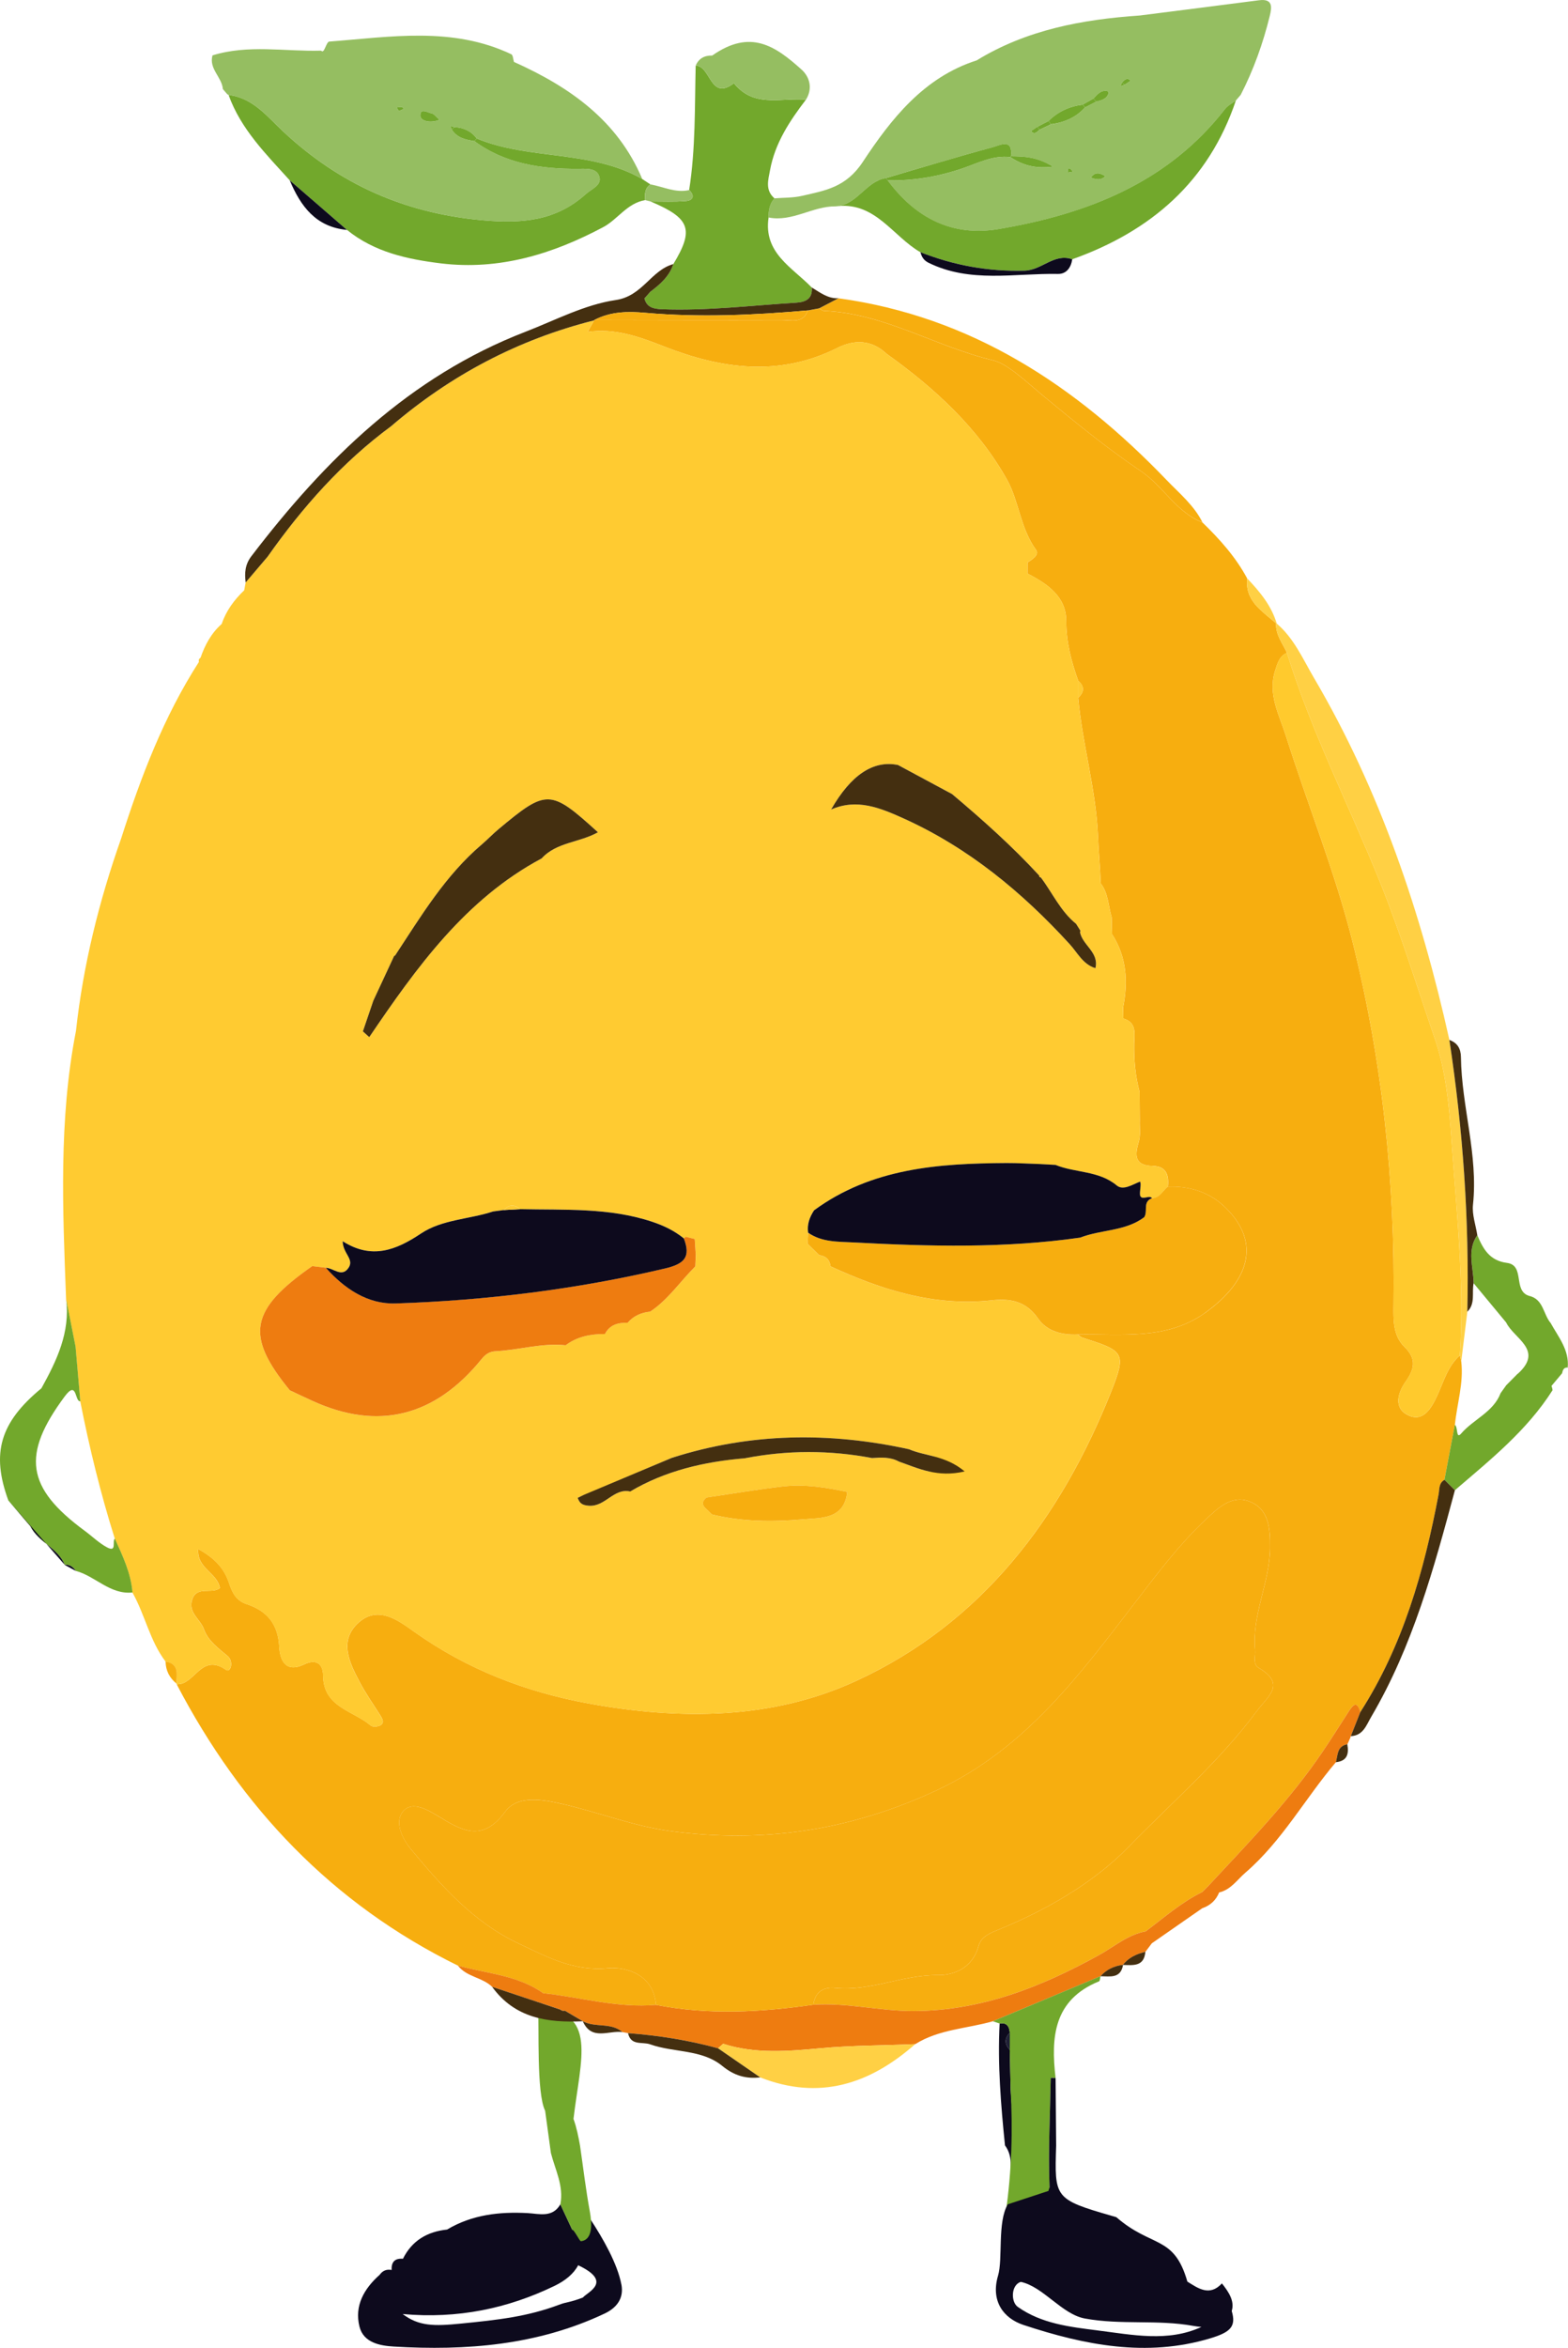 <?xml version="1.0" encoding="UTF-8"?><svg id="Layer_2" xmlns="http://www.w3.org/2000/svg" viewBox="0 0 940.96 1408.37"><g id="Layer_1-2"><path d="m766.26,374.33c-.17-.14-.34-.3-.51-.44v-.2l.51.64Z" style="fill:#f7ae0f; stroke-width:0px;"/><path d="m873.07,854.62c-2.1,11.02-4.16,22.01-6.25,33.03-3.52,1.99-2.91,5.65-3.52,8.82-8.72,46.01-21.37,90.61-46.96,130.54-2.1-7.44-4.6-4.06-7.1-.24-5.14,7.91-10.11,15.92-15.42,23.73-19.98,29.62-44.86,55.04-69.04,81.08-1.08,1.12-2.2,2.23-3.28,3.31-12.58,6.12-22.96,15.35-34.01,23.63-10.85,1.96-18.97,9.26-28.23,14.34-34.59,19.03-70.42,33.3-111.03,33.44-20.22.07-39.96-5.14-60.15-3.79,1.05-7.64,6.05-10.79,13.05-10.04,21.13,2.16,40.6-7.98,61.7-7.71,10.21.14,20.93-4.73,24.38-17.28,1.42-5.27,5.54-7.37,10.72-9.47,29.35-11.87,58.19-28.43,79.05-49.9,25.93-26.64,54.67-51.29,77.12-81.58,6.9-9.3,17.85-16.19,1.28-26.07-3.79-2.23-1.86-6.9-2.23-10.72-1.93-21.16,8.76-40.3,9.03-61.13.14-12.07-.74-23.87-12.98-28.2-10.55-3.72-18.97,4.73-26.27,11.66-15.11,14.34-27.69,30.87-40.33,47.37-34.11,44.43-66.77,89.36-120.46,114.45-51.8,24.17-104.84,32.02-160.43,24.38-21.47-2.94-42.19-11.06-63.46-15.99-12.1-2.81-27.49-5.92-35.13,4.5-13.69,18.66-26.24,11.12-39.83,2.81-7.07-4.29-15.96-9.4-21.33-3.14-5.44,6.39-.68,16.3,4.67,22.79,18.36,22.15,37.73,43.88,64.14,56.33,16.7,7.84,33,17.01,53.96,15.05,10.95-1.05,27.62,3.82,28.94,22.01-23.02,2.03-45.17-4.56-67.72-7.03-15.32-10.85-33.84-11.77-51.15-16.53-75.43-37.06-130.13-94.84-168.74-168.71,1.12-.17,2.3-.17,3.35-.54,8.49-2.94,12.92-17.48,26.27-8.15,2.74,1.93,4.67-5.07,1.01-8.22-5.58-4.77-11.83-9.09-14.34-16.23-2.13-6.05-9.77-9.91-6.96-17.95,2.87-8.25,12.04-2.81,16.57-6.73-1.69-9.37-14-11.7-12.98-23.36,9.64,5.31,15.52,11.39,18.49,20.45,1.76,5.31,4.06,10.41,10.28,12.48,12.31,4.02,19.1,11.77,19.81,25.63.37,7.47,3.41,16.16,15.01,10.62,6.83-3.28,11.26-.78,11.33,6.8.2,19,18.09,20.89,28.57,29.89,1.15,1.01,4.53.74,6.02-.24,2.27-1.49.95-3.92-.27-5.85-4.19-6.66-8.76-13.12-12.41-20.05-6.15-11.66-12.61-24.75-.68-35.53,11.73-10.58,23.7-1.52,33.4,5.38,31.75,22.58,66.88,36.18,104.98,43.11,54.74,9.97,109.91,9.67,160.36-13.63,75.4-34.76,122.8-97.68,152.99-173.58,9.37-23.6,7.44-24.34-17.28-32.25-1.01-.3-1.83-1.25-2.74-1.93,26.17-.44,53.22,3.58,76.48-13.05,26.34-18.87,33.54-41.86,12.44-62.75-9.33-9.3-21.5-13.39-34.92-12.81.71-6.9-.81-12.27-9.06-12.48-10.79-.27-10.95-6.02-8.42-14.4,1.22-4.06.47-8.69.64-13.08-.03-5.65-.1-11.29-.14-16.94-2.54-9.57-3.41-19.24-3.21-29.14.14-5.75,1.62-12.54-6.53-14.84-.03-2.23-.1-4.46-.14-6.69,3.04-15.45,2.16-30.29-6.63-43.92-.07-3.38-.14-6.76-.24-10.14-2.03-6.8-1.96-14.34-6.56-20.32-.34-9.5-1.28-19.03-1.66-28.43-1.18-28.13-9.37-55.14-11.87-82.97,3.75-3.41,3.85-6.8,0-10.18v-.03c-4.12-11.6-7.2-23.13-7.2-35.91,0-14.54-11.33-22.25-23.19-28.33,0-2.27.03-4.46.03-6.73,2.98-1.76,7.17-4.63,5.04-7.54-9.37-12.81-10.28-29.38-17.34-41.96-17.21-30.83-43.34-54.94-72.25-75.56-8.99-8.49-19.31-8.76-29.62-3.58-34.99,17.58-69.75,12.58-104.2-.95-14.81-5.82-29.41-11.02-45.64-8.66,1.28-2.3,2.57-4.56,3.82-6.86l.27-.3c37.46.03,74.89.2,112.31.07,2.4,0,5.04.41,7.51.27.3,0,.61-.03.91-.07.1,0,.17,0,.24-.03.24,0,.47-.07.68-.1.1,0,.2-.03.3-.07.2-.03.44-.1.68-.17.3-.07.57-.17.85-.3.27-.1.51-.24.74-.34.03,0,.07-.03.1-.07.27-.17.54-.34.81-.54.24-.2.51-.44.74-.68.1-.07.24-.2.34-.34.1-.14.2-.27.3-.37.2-.27.37-.54.57-.85.37-.61.68-1.28.98-2.1h.03c2.23-.41,4.5-.85,6.76-1.25.98.51,1.96,1.45,2.98,1.49,36.14,1.49,67.04,21.54,101.46,29.68,8.49,1.99,19.95,12.95,28.77,20.25,19.44,16.09,39.02,32.15,59.88,46.22,13.49,9.13,21.23,24.68,36.92,30.77,10.35,10.04,19.95,20.73,26.81,33.54-.17,1.52-.17,2.98-.03,4.29,0,.24.03.47.07.71.03.37.1.74.17,1.05.07.34.1.61.2.95.1.47.2.91.37,1.35.07.2.14.41.2.61.1.37.27.74.41,1.08.14.3.24.57.41.88.17.37.34.71.54,1.05.1.24.24.44.37.64.37.61.78,1.22,1.22,1.79.44.68.95,1.28,1.49,1.86.47.57.98,1.08,1.52,1.62.34.37.71.71,1.08,1.05.61.57,1.25,1.18,1.89,1.72.61.54,1.22,1.08,1.83,1.59,1.35,1.15,2.77,2.27,4.12,3.45.51.44,1.01.85,1.49,1.28-.34,6.83,3.89,11.97,6.53,17.65-4.56,2.1-5.61,6.12-7.07,10.65-4.56,14.23,2.4,26.44,6.36,38.91,13.02,41.18,29.41,81.45,39.93,123.2,17.95,71.44,25.76,144.47,24.75,218.27-.1,9.13-.37,18.6,6.59,25.36,7.37,7.17,5.92,13.35.74,20.69-4.94,7-7.44,16.09,1.56,20.35,9.13,4.29,14-4.7,17.28-11.73,3.96-8.45,6.25-17.72,13.63-24.21.27,1.25.57,2.5.85,3.75,1.49,12.92-2.57,25.22-3.82,37.83Z" style="fill:#f7ae0f; stroke-width:0px;"/><path d="m691.75,699.37c-10.79-.27-10.95-6.02-8.42-14.4,1.22-4.06.47-8.69.64-13.08-.03-5.65-.1-11.29-.14-16.94-2.54-9.57-3.41-19.24-3.21-29.14.14-5.75,1.62-12.54-6.53-14.84-.03-2.23-.1-4.46-.14-6.69,3.04-15.45,2.16-30.29-6.63-43.92-.07-3.38-.14-6.76-.24-10.14-2.03-6.8-1.96-14.34-6.56-20.32-.34-9.5-1.28-19.03-1.66-28.43-1.18-28.13-9.37-55.14-11.87-82.97v-10.21c-4.12-11.6-7.2-23.13-7.2-35.91,0-14.54-11.33-22.25-23.19-28.33,0-2.27.03-4.46.03-6.73,2.98-1.76,7.17-4.63,5.04-7.54-9.37-12.81-10.28-29.38-17.34-41.96-17.21-30.83-43.34-54.94-72.25-75.56-8.99-8.49-19.31-8.76-29.62-3.58-34.99,17.58-69.75,12.58-104.2-.95-14.81-5.82-29.41-11.02-45.64-8.66,1.28-2.3,2.57-4.56,3.82-6.86-45.64,11.5-86.11,32.9-121.78,63.49-29.38,21.67-53.22,48.62-74.14,78.3-4.36,5.14-8.76,10.28-13.12,15.42-.27,1.52-.54,3.11-.85,4.67.03-.03.1-.1.14-.14v.17s-.1.03-.14.03v-.07c-6.02,5.75-10.85,12.27-13.52,20.22.03-.03.07-.07.1-.1v.14s-.1.03-.14.03t.03-.07c-6.22,5.48-10.01,12.51-12.68,20.22-.95.61-1.25,1.45-.98,2.54-21.1,32.83-34.82,68.94-46.66,105.89-13.25,37.49-22.79,75.87-27.12,115.46-10.41,53.32-7.95,107.14-5.92,160.93,1.89,9.5,3.75,18.97,5.65,28.47.95,10.92,1.89,21.81,2.84,32.73,5.48,27.83,12.21,55.35,20.73,82.39,4.7,10.38,9.64,20.69,10.58,32.32,7.57,13.35,10.41,28.97,19.88,41.42,8.35,1.35,6.63,7.67,6.49,13.19l.17.51c1.12-.17,2.3-.17,3.35-.54,8.49-2.94,12.92-17.48,26.27-8.15,2.74,1.93,4.67-5.07,1.01-8.22-5.58-4.77-11.83-9.09-14.34-16.23-2.13-6.05-9.77-9.91-6.96-17.95,2.87-8.25,12.04-2.81,16.57-6.73-1.69-9.37-14-11.7-12.98-23.36,9.64,5.31,15.52,11.39,18.49,20.45,1.76,5.31,4.06,10.41,10.28,12.48,12.31,4.02,19.1,11.77,19.81,25.63.37,7.47,3.41,16.16,15.01,10.62,6.83-3.28,11.26-.78,11.33,6.8.2,19,18.09,20.89,28.57,29.89,1.15,1.01,4.53.74,6.02-.24,2.27-1.49.95-3.92-.27-5.85-4.19-6.66-8.76-13.12-12.41-20.05-6.15-11.66-12.61-24.75-.68-35.53,11.73-10.58,23.7-1.52,33.4,5.38,31.75,22.58,66.88,36.18,104.98,43.11,54.74,9.97,109.91,9.67,160.36-13.63,75.4-34.76,122.8-97.68,152.99-173.58,9.37-23.6,7.44-24.34-17.28-32.25-1.01-.3-1.83-1.25-2.74-1.93-9.47.47-18.56-1.89-23.9-9.6-7.17-10.35-16.53-12.1-27.66-10.89-34.49,3.79-66.1-6.19-96.83-20.35-.51-3.96-2.74-6.22-6.76-6.73h-.07c-2.16-2.16-4.36-4.29-6.56-6.46l-.37-.47c.1-2.2.2-4.36.3-6.53-.74-5,.88-9.33,3.55-13.42,34.59-25.36,74.75-28.13,115.49-28.37,6.76-.03,13.49.41,20.18.61,3.08.17,6.15.34,9.2.51,11.97,4.9,25.93,3.31,36.78,12.34,3.85,3.21,9.37-.54,13.93-2.3.98,1.05-.34,6.12.07,8.22.07.27.17.54.3.68.64,1.05,2.06.78,3.45.54,1.18-.24,2.37-.44,3.08.17.14.1.2.24.3.37,4.7-.2,6.42-4.5,9.5-6.93.71-6.9-.81-12.27-9.06-12.48Zm-467.75-98.99v-.03c4.16-8.99,8.35-17.95,12.54-26.95l.54-.2c15.59-23.67,30.16-48.11,52.17-66.77,3.41-2.91,6.49-6.19,9.94-9.06,28.91-24.14,31.07-24.11,59.64,1.86-10.99,6.25-24.88,5.88-33.78,15.69-45.61,24.34-75.02,65.25-103.46,107.21-1.28-1.15-2.54-2.3-3.82-3.45,2.06-6.09,4.12-12.21,6.22-18.29Zm115.36,206.58c-14.2-1.49-27.86,2.87-41.82,3.58-3.55.17-6.02,1.62-8.42,4.56-28.1,34.79-62.34,43.21-101.63,25.22-4.53-2.06-9.06-4.23-13.56-6.32-26.88-32.8-24.07-48.28,13.46-74.52,2.7.34,5.44.68,8.18,1.01,4.6.1,9.6,6.09,13.66-.1,3.41-5.17-3.45-8.49-3.58-15.86,17.38,11.09,31.95,5.44,47-4.63,12.68-8.45,28.91-8.49,43.28-13.22,2.13-.27,4.23-.57,6.36-.85,3.11-3.35,6.39-3.48,9.84-.54,26.57.61,53.32-1.05,79.18,7.54,7,2.33,13.42,5.41,19.1,10.04l1.12-.98c1.79.44,3.58.88,5.38,1.35.2,3.25.41,6.53.64,9.77-.1,2.16-.17,4.33-.27,6.46l-.27.44c-8.96,8.93-16.06,19.71-26.81,26.84h-.03c-5.34.54-9.97,2.57-13.52,6.69h-.07c-5.65-.14-10.62,1.15-13.49,6.69l-.07.03c-8.49,0-16.53,1.49-23.53,6.76h-.1Zm142.54,104.4c-18.16,1.59-36.62,1.49-54.64-2.91-1.08-1.08-2.16-2.13-3.25-3.18-2.87-2.3-2.94-4.63-.07-7,15.42-2.27,30.8-4.9,46.25-6.66,12.88-1.45,25.63.68,38.24,3.31-1.79,16.67-15.92,15.48-26.54,16.43Zm63.26-42.09c.24.03.51.14.74.2,4.29,1.79,8.96,2.7,13.79,3.96,5.92,1.56,3.82,10.58-2.16,9.23-6.36-1.42-12.21-3.89-18.09-5.95-4.94-2.7-10.24-2.5-15.55-2.13-.37.03-.78,0-1.12-.07-25.22-4.73-50.44-4.67-75.63.2-.14.03-.27.03-.41.03-23.63,1.99-46.35,7.2-67.11,19.1-.91.51-1.96.64-3.04.57-8.86-.71-13.9,9.53-23.26,8.79-4.19-.34-5.51-1.62-6.63-4.73.95-.47,1.89-.95,2.84-1.39.44-.24.91-.37,1.42-.44l52.34-22.21c.17-.54.34-1.05.57-1.52-.2.47-.37.98-.54,1.52,46.79-14.98,94.13-15.62,141.83-5.17Zm-30.02-623.14l.03.07h-.03v-.07Zm-3.35,53.99h.07v.07h-.07v-.07Zm145.62,280.48c0,.07,0,.14-.03.17-.14-.03-.24-.07-.37-.14-7.3-2.4-10.48-9.3-15.18-14.4-28.64-31.27-60.76-57.78-99.7-75.36-13.96-6.29-27.89-12.07-43.38-5.27q17.89-31.21,40.13-26.74c10.82,5.82,21.64,11.63,32.46,17.45,18.26,15.38,36.07,31.24,52.27,48.85v.2c0,.14.03.27.07.37.07.24.24.41.47.51.14.03.27.07.44.07.61,0,1.18.03,1.72.07-.54-.03-1.12-.03-1.69-.03,7,9.3,11.8,20.25,21.13,27.79,0,0,.24.41.27.41.78,1.25,1.56,2.54,2.37,3.79l-.27.85c1.56,7.81,11.43,12.04,9.3,21.37.17,0,.37,0,.51.03l-.51.03Z" style="fill:#ffcb31; stroke-width:0px;"/><path d="m755.48.16c-23.8,3.11-47.6,6.09-71.41,9.13-34.49,2.37-67.96,8.52-98.01,26.95-31.75,10.11-51.42,35.33-68.3,60.89-10.04,15.25-22.48,17.14-36.45,20.35-5.34,1.25-11.06,1.05-16.57,1.49-2.91,3.31-3.65,7.27-3.52,11.5,14.27,2.81,26.44-6.86,40.27-6.69.51-.03,1.01-.07,1.49-.14,9.47-1.28,14.71-10.14,22.42-14.54,1.25-.74,2.57-1.32,3.99-1.76.68-.24,1.42-.41,2.16-.54,10.75-3.14,21.44-6.32,32.15-9.43,10.72-3.14,21.47-6.22,32.25-9.13,3.96-1.08,12-5.58,10.72,5.51,7.71.1,15.45.2,25.22,6.22-11.26,1.45-18.63-1.18-25.63-5.71-10.51-1.28-19.68,3.72-29.11,6.9-14.47,4.87-29.21,7.34-44.46,7.07,16.6,22.45,38.68,33.94,66.54,29.21,52.98-8.99,101.36-27.62,135.85-71.98,1.66-2.13,4.36-3.45,6.56-5.14l.1-.14c.91-1.12,1.86-2.2,2.81-3.28,7.74-15.08,13.42-30.94,17.45-47.4,1.25-5.14,1.99-10.48-6.53-9.33Zm-114.48,103.32c-.1-.68-.2-1.39-.17-2.1,0-.07,1.05-.34,1.39-.14.61.41,1.05,1.08,1.66,1.72-1.08.2-1.99.37-2.87.51Zm13.63,3.04c2.57-3.69,5.51-2.87,8.66-.85-2.7,2.74-5.65,1.89-8.66.85Zm3.18-45.54c-2.23,1.15-4.46,2.3-6.66,3.45-2.06,2.3-4.33,4.12-6.76,5.58-4.06,2.43-8.66,3.85-13.59,4.53l-6.9,3.25c-1.56,1.22-2.98,3.38-5.14.85l3.75-2.54c2.23-1.18,4.46-2.33,6.69-3.48,5.68-5.68,12.58-8.82,20.52-9.84,2.16-1.22,4.33-2.47,6.53-3.69,2.23-2.37,4.26-5.04,8.05-4.56.41.07,1.12.91,1.01,1.18-1.08,3.75-4.33,4.46-7.51,5.27Zm16.97-10.11c-.78.27-1.59.54-2.37.81.3-.74.61-1.52.91-2.27,1.52-1.39,2.98-3.28,5.17-.95-1.22.81-2.47,1.59-3.72,2.4Z" style="fill:#95be61; stroke-width:0px;"/><path d="m347.2,101.25c-22.38.14-43.82-2.91-62.48-16.6-5.27-.85-10.41-1.89-13.59-6.9-.27-.74-.54-1.45-.81-2.2.74.24,1.52.47,2.3.71,5.51.24,10.11,2.33,13.46,6.8,31.88,13.19,68.57,6.63,99.33,24.31-14.84-35.26-43.65-55.24-76.98-70.22-.51-1.59-.57-4.09-1.59-4.6-35.4-16.8-72.49-10.41-109.24-7.61-1.25.1-2.2,3.48-3.31,5.34l-.81.57-.88-.47c-21.71.61-43.61-3.82-65.08,2.84-2.27,8.08,5.65,13.02,6.22,20.22.88,1.05,1.76,2.06,2.64,3.08,0,.03.81.44.81.44,14.61,1.72,23.33,13.08,32.76,21.91,33.78,31.54,72.66,48.89,119.04,53.18,23.94,2.2,44.49.64,62.61-15.65,3.28-2.94,9.2-5.14,8.25-9.77-1.18-6.05-7.88-5.41-12.64-5.38Zm-107.85-34.65c-.41-.71-.85-1.42-1.28-2.13,1.05-.1,2.1-.34,3.11-.27.37.03.71.78,1.08,1.18-.98.41-1.93.81-2.91,1.22Zm12.92,2.98c-.24-5.14,4.4-1.96,6.93-1.49,1.28.24,2.37,1.89,4.53,3.79-6.05,2.4-11.36.37-11.46-2.3Z" style="fill:#95be61; stroke-width:0px;"/><path d="m487.13,172.45c.57,6.86-3.72,8.76-9.4,9.13-26.84,1.66-53.62,4.97-80.64,3.92-4.83-.2-8.96-1.01-10.38-6.46,1.18-1.32,2.33-2.67,3.52-3.99,5.88-4.46,11.43-9.23,13.83-16.63,12.61-20.79,10.14-27.52-13.66-37.56,7.1-.03,14.23.34,21.27-.27,4.33-.37,5.38-3.21,1.89-6.59,3.89-24.75,3.31-49.73,3.92-74.65,9.2.17,8.62,21.57,22.96,10.55.85,1.08,1.72,2.06,2.64,2.91,11.5,11.19,26.81,5.78,40.57,6.96-9.77,12.78-18.56,26.03-21.54,42.26-1.12,5.98-3.04,12.04,2.64,16.94-2.91,3.31-3.65,7.27-3.52,11.5-3.21,21.3,14.2,29.89,25.9,41.99Z" style="fill:#72a82c; stroke-width:0px;"/><path d="m387.13,120.05c-10.75,1.79-16.43,11.53-25.02,16.13-30.33,16.16-62.34,26.07-97.51,21.81-20.35-2.5-39.93-6.76-56.39-20.08-11.43-9.91-22.89-19.81-34.32-29.72-14.17-15.69-29.35-30.67-36.72-51.22,14.61,1.72,23.33,13.08,32.76,21.91,33.78,31.54,72.66,48.89,119.04,53.18,23.94,2.2,44.49.64,62.61-15.65,3.28-2.94,9.2-5.14,8.25-9.77-1.18-6.05-7.88-5.41-12.64-5.38-22.38.14-43.82-2.91-62.48-16.6.44-.54.91-1.05,1.35-1.59,31.88,13.19,68.57,6.63,99.33,24.31,1.66,1.08,3.31,2.16,4.94,3.25-3.52,2.3-3.41,5.85-3.21,9.43Z" style="fill:#72a82c; stroke-width:0px;"/><path d="m816.34,1027.02c-1.93,4.8-3.82,9.6-5.75,14.4l-.3,1.05c-.61,1.35-1.22,2.74-1.83,4.12l.07-.3c-6.19,1.08-5.68,6.46-6.86,10.75-18.46,21.74-32.32,47.3-54.23,66.2-5,4.29-8.79,10.31-15.82,11.93-1.93,4.73-5.34,7.84-10.14,9.47-10.08,7-20.18,14.03-30.26,21.03-1.28,1.69-2.57,3.41-3.85,5.11-5.27,1.28-10.01,3.38-13.49,7.81-5.31.68-9.8,2.81-13.42,6.8l-.07.03c-21.5,9.03-43.04,17.99-64.54,27.01-15.59,4.46-32.36,4.8-46.62,13.73-18.97.85-37.93.71-56.94,2.47-19.24,1.79-39.12,3.52-58.29-2.67-1.05.88-2.06,1.79-3.11,2.7-17.68-4.87-35.74-7.71-53.99-9.09-1.12-.2-2.23-.41-3.31-.61-6.86-5.95-16.36-2.5-23.77-6.53l-.07-.03c-3.58-2.1-7.17-4.19-10.75-6.32-1.05.27-1.96.03-2.77-.68-13.66-4.53-27.28-9.09-40.91-13.63-5.92-5.75-15.28-5.85-20.52-12.71,17.31,4.77,35.84,5.68,51.15,16.53,22.55,2.47,44.7,9.06,67.72,7.03,31.48,6.19,62.95,4.4,94.43-.1,20.18-1.35,39.93,3.85,60.15,3.79,40.61-.14,76.44-14.4,111.03-33.44,9.26-5.07,17.38-12.37,28.23-14.34,11.06-8.28,21.44-17.51,34.01-23.63,1.08-1.08,2.2-2.2,3.28-3.31,24.17-26.03,49.06-51.46,69.04-81.08,5.31-7.81,10.28-15.82,15.42-23.73,2.5-3.82,5-7.2,7.1.24Z" style="fill:#ee7c10; stroke-width:0px;"/><path d="m673.96,1178.59l-.14.07s.03-.03.03-.07h.1Z" style="fill:#ee7c10; stroke-width:0px;"/><path d="m741.65,60.3c-16.36,48.62-50.98,78.4-98.22,95.24-10.85-3.82-18.12,6.53-28.67,6.83-21.84.61-42.33-3.25-62.41-11.06-16.36-9.4-26.78-29.82-49.36-27.69,9.47-1.28,14.71-10.14,22.42-14.54,1.25-.71,2.57-1.32,3.99-1.76.68-.2,1.42-.37,2.16-.51.41.47.78.91,1.15,1.39,16.6,22.45,38.68,33.94,66.54,29.21,52.98-8.99,101.36-27.62,135.85-71.98,1.66-2.13,4.36-3.45,6.56-5.14Z" style="fill:#72a82c; stroke-width:0px;"/><path d="m772.29,391.54c-2.67-5.77-6.98-10.93-6.53-17.84,10.63,8.84,15.97,21.38,22.72,32.87,39.75,67.66,64.32,141.03,81.3,217.23,8.23,54.04,12,108.37,10.77,163.03-1.22,9.98-2.44,19.97-3.66,29.95-.28-1.25-.56-2.51-.84-3.76,2.84-43.72-2.13-87.04-5.08-130.56-1.37-20.18-3.67-41.11-9.71-58.75-10.81-31.55-20.64-63.69-33.13-94.66-18.5-45.88-41.17-90.06-55.84-137.52Z" style="fill:#ffd044; stroke-width:0px;"/><path d="m372.89,1370.35c-2.37-12.54-11.12-27.76-18.49-38.98.14,2.91-3.31,6.29-6.83,9.84-.3-.95-.71-1.93-1.15-2.91-.95-.61-1.96-.88-3.04-.85-2.37-5.07-4.73-10.14-7.1-15.21-4.77,8.25-12.78,5.65-19.61,5.27-17.07-.91-33.4.95-48.38,9.87-11.87,1.25-21.03,6.59-26.47,17.51h-.03c-4.83-.37-7.03,1.93-6.76,6.73-3.01-.57-5.41.37-7.2,2.91-9.37,8.32-15.25,18.56-12.1,31.1,2.43,9.74,12.54,11.46,20.56,11.93,43.51,2.6,86.28-.78,126.51-19.78,7.57-3.58,11.63-9.37,10.11-17.45Zm-23.16,7.84c-8.18,3.11-9.43,2.47-14.13,4.26-19.14,7.2-36.75,9.13-59.27,11.36-15.72,1.56-24.95,1.62-34.69-5.75,33,2.98,62.99-3.28,91.15-16.9,6.42-3.11,11.46-7.2,14.17-12.37,21.06,9.97,5.71,15.99,2.77,19.41Z" style="fill:#0d0a1d; stroke-width:0px;"/><path d="m940.79,820.31c-2.43-.17-2.98,1.56-3.38,3.45-2.13,2.54-4.23,5.04-6.36,7.57.34.81.54,1.69.64,2.57-15.32,24.14-37.29,41.72-58.59,59.98-2.1-2.06-4.19-4.12-6.29-6.22,2.1-11.02,4.16-22.01,6.25-33.03,1.99,1.45.57,8.96,3.79,5.27,7.44-8.62,19.34-12.85,23.67-24.24,1.15-1.59,2.27-3.14,3.38-4.73,1.18-1.18,2.37-2.4,3.55-3.58,1.12-1.15,2.23-2.27,3.35-3.38l-.1.2c16.09-14.4-2.2-21.13-6.86-30.9-6.53-7.84-13.02-15.69-19.51-23.53-.1-9.67-4.19-19.64,2.2-28.81,3.45,8.15,7.3,15.25,17.75,16.6,11.12,1.42,3.41,16.77,13.32,19.78,8.66,1.96,8.45,11.02,12.95,16.3,4.67,8.45,11.22,16.16,10.24,26.71Z" style="fill:#72a82c; stroke-width:0px;"/><path d="m721.61,313.35c-15.71-6.06-23.43-21.63-36.93-30.73-20.87-14.07-40.42-30.13-59.89-46.25-8.82-7.3-20.27-18.23-28.74-20.23-34.42-8.15-65.33-28.19-101.46-29.69-1.01-.04-1.99-.97-2.99-1.48,3.86-2.01,7.73-4.03,11.6-6.04,79.7,10.94,142.55,52.45,196.9,109.04,7.64,7.96,16.44,15.16,21.52,25.39Z" style="fill:#f7ae0f; stroke-width:0px;"/><path d="m38.82,938.64h.07s.03.07.03.1c-.07-.03-.14-.07-.2-.1h.1Z" style="fill:#72a82c; stroke-width:0px;"/><path d="m79.49,955.24c-13.49,1.39-22.21-9.8-34.01-12.95-1.59-2.37-3.62-3.89-6.59-3.65-.98-2.37-2.37-4.36-3.99-6.15-.27-.3-.54-.57-.81-.88s-.54-.57-.85-.85c-.2-.2-.41-.41-.64-.61-.1-.1-.2-.24-.34-.3-.41-.37-.81-.74-1.22-1.08-.54-.47-1.08-.91-1.62-1.39-.54-.47-1.08-.91-1.62-1.35-.03,0-.03-.03-.07-.07-.57-.47-1.15-.95-1.72-1.45-.57-.47-1.12-.98-1.69-1.45-.37-.34-.74-.71-1.12-1.08-.37-.37-.74-.74-1.08-1.12-.51-.51-.95-1.01-1.35-1.56-.27-.3-.51-.61-.71-.91-.68-.91-1.28-1.89-1.83-2.94-4.4-5.14-8.82-10.28-13.22-15.42-10.41-28.37-4.97-46.83,19.85-67.28,9.2-16.63,17.34-33.54,14.84-53.42,1.89,9.5,3.75,18.97,5.65,28.47.95,10.92,1.89,21.81,2.84,32.73-3.48.41-1.76-13.12-9.4-2.84-25.86,34.89-23.19,54.6,11.97,80.5,4.5,3.28,8.55,7.34,13.39,9.94,6.19,3.31,3.01-3.55,4.77-5.21,4.7,10.38,9.64,20.69,10.58,32.32Z" style="fill:#72a82c; stroke-width:0px;"/><path d="m503.19,178.91c-3.85,2.03-7.74,4.06-11.6,6.05-2.27.41-4.53.85-6.76,1.25h-.03c-32.42,2.84-64.91,4.29-97.34,1.45-11.02-.98-20.96-.78-30.73,4.23l-.27.3c-45.64,11.5-86.11,32.9-121.78,63.49-29.38,21.67-53.22,48.62-74.14,78.3-4.36,5.14-8.76,10.28-13.12,15.42-.71-5.68-.41-10.75,3.45-15.79,44.16-57.81,94.8-107.68,164.28-134.53,17.95-6.93,35.67-16.36,54.33-19.1,16.19-2.37,21.13-17.85,34.59-21.57-2.4,7.4-7.95,12.17-13.83,16.63-1.18,1.32-2.33,2.67-3.52,3.99,1.42,5.44,5.54,6.25,10.38,6.46,27.01,1.05,53.79-2.27,80.64-3.92,5.68-.37,9.97-2.27,9.4-9.13,5,3.01,9.7,6.8,16.06,6.46Z" style="fill:#442f10; stroke-width:0px;"/><path d="m133.15,374.19v.14s-.1.03-.14.03t.03-.07s.07-.07.1-.1Z" style="fill:#ffcb31; stroke-width:0px;"/><path d="m146.71,353.94v.17s-.1.03-.14.03l.14-.2Z" style="fill:#ffcb31; stroke-width:0px;"/><path d="m433.98,1225.95c19.16,6.2,39.04,4.49,58.29,2.69,19.02-1.78,37.96-1.61,56.93-2.48-27.26,24.04-57.57,33.88-92.98,19.96-8.45-5.82-16.89-11.64-25.33-17.46,1.03-.9,2.06-1.8,3.1-2.7Z" style="fill:#ffd044; stroke-width:0px;"/><path d="m483.65,59.76c-13.76-1.18-29.08,4.23-40.57-6.96-.88-.88-1.76-1.83-2.6-2.91h-.03c-14.34,11.02-13.76-10.38-22.96-10.55,1.86-4.36,5.34-6.12,9.91-6.02,22.79-15.99,37.63-5.98,53.62,8.42,4.83,4.36,6.86,11.26,2.64,18.02Z" style="fill:#95be61; stroke-width:0px;"/><path d="m810.6,1041.43c1.91-4.8,3.81-9.6,5.72-14.41,25.62-39.93,38.24-84.54,46.97-130.54.61-3.19,0-6.82,3.53-8.82,2.09,2.08,4.18,4.16,6.27,6.23-12.55,46.81-25.31,93.53-50.16,135.84-3.11,5.3-4.85,11.31-12.33,11.7Z" style="fill:#442f10; stroke-width:0px;"/><path d="m348.5,1344.37c-.95-.61-4.05-6.95-5.13-6.92-2.37-5.07-4.73-10.14-7.1-15.21,2.16-11.02-3.11-20.69-5.68-30.8-1.15-8.42-2.3-16.84-3.45-25.29v-.03c-5.31-10.62-3.48-50.34-4.26-61.57,36.18,1.93,25.53,30.02,21.27,66.47,1.86,5.11,2.94,10.51,3.92,15.99,1.93,13.25,3.48,26.54,5.92,39.73,1.25,6.93,1.88,16.96-5.49,17.64Z" style="fill:#72a82c; stroke-width:0px;"/><path d="m886.53,740.91c-6.4,9.17-2.3,19.14-2.22,28.81-1.16,5.73,1.22,12.23-3.77,17.12,1.23-54.66-2.54-108.99-10.77-163.03,4.85,1.72,6.88,5.19,6.94,10.3.37,29.67,10.43,58.53,7.23,88.58-.63,5.91,1.65,12.14,2.59,18.22Z" style="fill:#442f10; stroke-width:0px;"/><path d="m599.88,1213.79c4.35-.73,5.79,1.78,6.13,5.51-3.27,3.4-3.27,6.8-.04,10.23.17,7.79.34,15.59.51,23.39,1.34,24.69,5.93,49.27,2.28,74.11-7.12-4.46-2.47-10.67-2.62-16.28-.22-8.01,2.43-16.49-3.05-23.85-2.47-24.31-4.48-48.64-3.21-73.11Z" style="fill:#0d0a1d; stroke-width:0px;"/><path d="m552.36,151.3c20.07,7.83,40.58,11.68,62.42,11.07,10.54-.29,17.8-10.64,28.67-6.84-.73,5.04-3.55,8.89-8.61,8.79-26-.48-52.6,5.61-77.61-6.7-2.85-1.41-4.15-3.52-4.86-6.32Z" style="fill:#0d0a1d; stroke-width:0px;"/><path d="m376.88,1219.56c18.28,1.4,36.31,4.22,54.01,9.09,8.44,5.82,16.89,11.64,25.33,17.46-8.62.98-15.64-1.04-22.85-6.93-12.21-9.99-28.92-7.83-43.17-12.89-4.85-1.72-11.59,1.05-13.32-6.73Z" style="fill:#442f10; stroke-width:0px;"/><path d="m937.41,823.76s.07-.07.1-.1l-.14.3c0-.07.03-.14.03-.2Z" style="fill:#95be61; stroke-width:0px;"/><path d="m940.96,820.31l-.2.27c0-.1,0-.17.03-.27.03-.03.1,0,.17,0Z" style="fill:#95be61; stroke-width:0px;"/><path d="m295.31,1191.76c13.63,4.55,27.26,9.1,40.89,13.66.82.7,1.75.93,2.79.67,3.6,2.12,7.2,4.23,10.8,6.35-21.16,1-40.86-1.82-54.48-20.68Z" style="fill:#442f10; stroke-width:0px;"/><path d="m5.02,900.04c4.4,5.13,8.81,10.26,13.21,15.4,4.81,9.62,16.52,13.11,20.69,23.29l-33.9-38.69Z" style="fill:#0d0a1d; stroke-width:0px;"/><path d="m173.88,108.17c11.44,9.91,22.89,19.83,34.33,29.74-18.57-1.69-27.81-14.15-34.33-29.74Z" style="fill:#0d0a1d; stroke-width:0px;"/><path d="m387.11,120.04c-.18-3.57-.29-7.12,3.23-9.42,7.71,1.35,15.04,5.26,23.22,3.39,3.47,3.38,2.44,6.19-1.88,6.57-7.05.62-14.19.23-21.29.26-1.09-.27-2.19-.54-3.28-.81Z" style="fill:#95be61; stroke-width:0px;"/><path d="m766.25,374.34c-8.37-7.56-19.24-13.49-17.84-27.42,7.63,8.04,14.69,16.45,17.84,27.42Z" style="fill:#ffd044; stroke-width:0px;"/><path d="m133.15,374.19v.14s-.1.03-.14.03t.03-.07s.07-.07.1-.1Z" style="fill:#ffd044; stroke-width:0px;"/><path d="m146.71,353.94v.17s-.1.03-.14.03v-.07s.1-.1.14-.14Z" style="fill:#ffd044; stroke-width:0px;"/><path d="m133.15,374.19v.14s-.1.03-.14.03t.03-.07s.07-.07.1-.1Z" style="fill:#ffd044; stroke-width:0px;"/><path d="m146.71,353.94v.17s-.1.03-.14.03v-.07s.1-.1.14-.14Z" style="fill:#ffd044; stroke-width:0px;"/><path d="m349.72,1212.39c7.42,4.08,16.94.56,23.84,6.55-8.23-1.16-18.58,5.43-23.84-6.55Z" style="fill:#442f10; stroke-width:0px;"/><path d="m105.86,1009.84c-4.16-3.41-6.42-7.74-6.49-13.19,8.35,1.35,6.63,7.67,6.49,13.19Z" style="fill:#f7ae0f; stroke-width:0px;"/><path d="m801.66,1057.04c1.19-4.29.67-9.67,6.87-10.76,1.06,5.72-.04,10.07-6.87,10.76Z" style="fill:#442f10; stroke-width:0px;"/><path d="m660.38,1185.43c3.64-4.05,8.22-6.21,13.58-6.85-1.43,8.43-7.88,6.89-13.58,6.85Z" style="fill:#442f10; stroke-width:0px;"/><path d="m673.83,1178.65c3.44-4.45,8.22-6.6,13.51-7.87-.78,9-7.38,8.04-13.51,7.87Z" style="fill:#442f10; stroke-width:0px;"/><path d="m38.71,938.64c3.08-.29,5.16,1.25,6.78,3.66-2.26-1.22-4.52-2.44-6.78-3.66Z" style="fill:#0d0a1d; stroke-width:0px;"/><path d="m808.45,1046.58c.61-1.37,1.23-2.74,1.84-4.12-.61,1.37-1.23,2.74-1.84,4.12Z" style="fill:#442f10; stroke-width:0px;"/><path d="m660.44,1185.38c-.3,1.08-.3,2.87-.91,3.11-27.22,11.06-28.97,33.44-26.07,57.98-.98,0-1.96-.03-2.91-.07-.37,21.87-1.56,43.82-.71,65.66.41,11.19-6.93,52.74-17.28,56.7-2.7-2.43-6.29-38.91-9.03-41.38,3.62-24.82,4.29-49.77,2.94-74.48-.17-7.78-.34-15.59-.51-23.36,0-3.41.03-6.83.03-10.24-.34-3.72-1.79-6.22-6.12-5.51-1.35-.44-2.7-.91-4.06-1.35,21.54-9.03,43.07-18.02,64.61-27.05Z" style="fill:#72a82c; stroke-width:0px;"/><path d="m739.15,1386.21c1.89-5.85-1.83-11.46-5.88-16.53-7.4,8.05-14.4,2.87-20.73-1.08-8.05-28.1-21.23-20.05-42.63-38.64-.98-.27-1.96-.57-2.91-.85h-.03c-34.22-9.91-34.18-10.75-33.17-42.03-.14-13.56-.24-27.08-.34-40.61-.98,0-1.96-.03-2.91-.07-.37,21.87-1.56,43.82-.71,65.66l-.68,2.16-24.38,8.01c-6.36,10.62-2.87,32.8-5.85,42.8-4.5,15.18,3.18,25.59,15.28,29.58,36.45,12.04,73.81,19.54,112.08,8.01,12.31-3.69,15.62-7.2,12.85-16.43Zm-80.57,11.66c-16.57-2.1-33.51-3.99-47.81-14.1-4.16-2.91-4.19-13.05,1.79-15.01,13.56,2.91,24.65,19.44,38.48,21.98,21.67,3.99,43.61.51,65.05,4.43,1.66.3,3.28.51,4.9.61-20.08,9.26-41.42,4.73-62.41,2.1Z" style="fill:#0d0a1d; stroke-width:0px;"/><path d="m739.15,1386.21c-.37,1.15-.95,2.3-1.79,3.48-3.89,5.41-9.94,6.63-16.36,6.09,2.43-1.12,4.83-2.43,7.24-3.99l.2.1c8.25-.95,5.34-8.62,7.81-13.19,1.28,2.87,2.27,5.34,2.91,7.51Z" style="fill:#0d0a1d; stroke-width:0px;"/><path d="m624.57,526.3c-.17,0-.3-.03-.44-.07.14.03.27.1.44.1h.03c.57,0,1.15,0,1.69.03-.54-.03-1.12-.07-1.72-.07Z" style="fill:#ffcc35; stroke-width:0px;"/><path d="m488.08,1202.54c-31.47,4.47-62.95,6.27-94.43.09-1.33-18.2-17.98-23.06-28.95-22.03-20.97,1.98-37.27-7.17-53.96-15.04-26.41-12.44-45.76-34.18-64.13-56.33-5.37-6.47-10.13-16.4-4.66-22.79,5.34-6.25,14.26-1.14,21.33,3.17,13.59,8.29,26.13,15.83,39.81-2.81,7.64-10.41,23.03-7.3,35.13-4.51,21.26,4.92,41.99,13.04,63.47,15.99,55.58,7.64,108.63-.2,160.42-24.39,53.7-25.08,86.37-70.01,120.46-114.44,12.66-16.49,25.22-33.04,40.34-47.37,7.3-6.92,15.72-15.38,26.25-11.67,12.26,4.32,13.13,16.14,12.99,28.2-.25,20.84-10.96,39.96-9,61.12.35,3.83-1.56,8.49,2.22,10.74,16.55,9.86,5.63,16.77-1.27,26.07-22.46,30.27-51.2,54.92-77.12,81.57-20.89,21.47-49.71,38.03-79.07,49.91-5.15,2.08-9.28,4.17-10.72,9.44-3.42,12.55-14.17,17.43-24.37,17.3-21.09-.27-40.56,9.86-61.69,7.69-7.01-.72-12.01,2.42-13.06,10.06Z" style="fill:#f7ae0f; stroke-width:0px;"/><path d="m515.13,246.12v.07h.03l-.03-.07Zm-3.35,53.99v.07h.07v-.07h-.07Z" style="fill:#ffd044; stroke-width:0px;"/><path d="m772.29,391.54c14.66,47.45,37.33,91.64,55.84,137.52,12.49,30.97,22.32,63.11,33.13,94.66,6.04,17.64,8.34,38.57,9.71,58.75,2.96,43.52,7.92,86.85,5.08,130.56-7.38,6.49-9.66,15.76-13.62,24.21-3.3,7.04-8.16,16.04-17.27,11.72-8.99-4.26-6.5-13.35-1.58-20.34,5.18-7.35,6.63-13.51-.73-20.68-6.96-6.79-6.71-16.23-6.58-25.37,1.01-73.8-6.8-146.84-24.76-218.26-10.51-41.78-26.91-82.05-39.94-123.22-3.94-12.46-10.91-24.68-6.34-38.91,1.45-4.51,2.47-8.54,7.06-10.64Z" style="fill:#ffca2d; stroke-width:0px;"/><path d="m723.29,787.41c-23.26,16.63-50.31,12.61-76.48,13.05-9.47.47-18.56-1.89-23.9-9.6-7.17-10.35-16.53-12.1-27.66-10.89-34.49,3.79-66.1-6.19-96.83-20.35-.51-3.96-2.74-6.22-6.76-6.73h-.07c-2.16-2.16-4.36-4.29-6.56-6.46l-.37-.47c.1-2.2.2-4.36.3-6.53,8.32,5.82,18.16,5.34,27.49,5.85,45.34,2.43,90.64,3.55,135.78-2.91,12.54-4.9,27.01-3.72,38.37-12.21.14-.17.24-.34.3-.54.07-.14.14-.27.2-.41.71-1.76.41-3.92.64-5.92,0-.24.07-.51.1-.74.07-.3.17-.64.27-.95.1-.24.2-.47.34-.68.14-.24.3-.47.47-.64.2-.24.41-.44.64-.61.24-.2.47-.34.74-.47.3-.17.61-.3.98-.44,4.7-.2,6.42-4.5,9.5-6.93,13.42-.57,25.59,3.52,34.92,12.81,21.1,20.89,13.9,43.88-12.44,62.75Z" style="fill:#f7ae0f; stroke-width:0px;"/><path d="m657.4,580.53v.07c0,.07,0,.14-.03.17l-.2-.14-.14-.14c.14,0,.24,0,.37.03Z" style="fill:#ffcb31; stroke-width:0px;"/><path d="m356.74,191.89c9.77-4.99,19.72-5.21,30.73-4.23,32.42,2.86,64.93,1.4,97.35-1.45-2.97,8.11-10.04,5.73-15.76,5.75-37.44.13-74.88-.01-112.32-.06Z" style="fill:#f7ae0f; stroke-width:0px;"/><path d="m647.02,418.48v-10.18c3.85,3.38,3.75,6.76,0,10.18Z" style="fill:#ffcb31; stroke-width:0px;"/><path d="m417.52,753.03c-.1,2.16-.17,4.33-.27,6.46l-.27.44c-8.96,8.93-16.06,19.71-26.81,26.84h-.03c-5.34.54-9.97,2.57-13.52,6.69h-.07c-5.65-.14-10.62,1.15-13.49,6.69l-.07.03c-8.49,0-16.53,1.49-23.53,6.76h-.1c-14.2-1.49-27.86,2.87-41.82,3.58-3.55.17-6.02,1.62-8.42,4.56-28.1,34.79-62.34,43.21-101.63,25.22-4.53-2.06-9.06-4.23-13.56-6.32-26.88-32.8-24.07-48.28,13.46-74.52,2.7.34,5.44.68,8.18,1.01,11.19,12.58,25.09,21.91,41.89,21.37,54.5-1.83,108.46-8.45,161.68-21,11.83-2.77,15.42-7,11.26-17.99l1.12-.98c1.79.44,3.58.88,5.38,1.35.2,3.25.41,6.53.64,9.77Z" style="fill:#ee7c10; stroke-width:0px;"/><path d="m403.29,874.44h.03c46.93-15.01,94.36-15.62,142.2-5.11,9.91,4.26,21.74,3.58,33.37,13.29-16.13,3.85-27.69-1.76-39.46-5.92-5.11-2.81-10.62-2.47-16.13-2.1-25.46-4.83-50.92-4.8-76.38.14-24.24,2.03-47.54,7.4-68.73,19.91-9.91-2.2-14.98,9.33-24.88,8.55-4.19-.34-5.51-1.62-6.63-4.73,1.15-.57,2.33-1.15,3.52-1.72l53.08-22.31Z" style="fill:#442f10; stroke-width:0px;"/><path d="m508.43,894.92c-1.79,16.67-15.92,15.48-26.54,16.43-18.16,1.59-36.62,1.49-54.64-2.91-1.08-1.08-2.16-2.13-3.25-3.18-2.87-2.3-2.94-4.63-.07-7,15.42-2.27,30.8-4.9,46.25-6.66,12.88-1.45,25.63.68,38.24,3.31Z" style="fill:#f7ae0f; stroke-width:0px;"/><path d="m606.68,93.74l-.41.51c-10.51-1.28-19.68,3.72-29.11,6.9-14.47,4.87-29.21,7.34-44.46,7.07-.37-.47-.74-.91-1.15-1.39,10.75-3.14,21.44-6.36,32.15-9.47,10.72-3.14,21.47-6.22,32.25-9.13,3.96-1.08,12-5.58,10.72,5.51Z" style="fill:#72a82c; stroke-width:0px;"/><path d="m651.14,64.43c-2.06,2.3-4.33,4.12-6.76,5.58-4.06,2.43-8.66,3.85-13.59,4.5-.54-.61-1.08-1.25-1.59-1.89,5.68-5.68,12.58-8.82,20.52-9.84.47.57.95,1.12,1.42,1.66Z" style="fill:#72a82c; stroke-width:0px;"/><path d="m631.91,99.96c-11.26,1.45-18.63-1.18-25.63-5.71l.41-.51c7.71.1,15.45.2,25.22,6.22Z" style="fill:#72a82c; stroke-width:0px;"/><path d="m663.28,105.68c-2.7,2.74-5.65,1.89-8.66.85,2.57-3.69,5.51-2.87,8.66-.85Z" style="fill:#72a82c; stroke-width:0px;"/><path d="m665.31,55.71c-1.08,3.75-4.33,4.46-7.51,5.27-.54-.64-1.05-1.25-1.56-1.89,2.23-2.37,4.26-5.04,8.05-4.56.41.07,1.12.91,1.01,1.18Z" style="fill:#72a82c; stroke-width:0px;"/><path d="m643.87,102.97c-1.08.2-1.99.37-2.87.51-.1-.68-.2-1.39-.17-2.1,0-.07,1.05-.34,1.39-.14.61.41,1.05,1.08,1.66,1.72Z" style="fill:#72a82c; stroke-width:0px;"/><path d="m657.8,60.98c-2.23,1.15-4.46,2.3-6.66,3.45-.47-.54-.95-1.08-1.42-1.66,2.16-1.22,4.33-2.47,6.53-3.69.51.64,1.01,1.25,1.56,1.89Z" style="fill:#72a82c; stroke-width:0px;"/><path d="m630.79,74.5c-2.3,1.12-4.6,2.2-6.9,3.28-.47-.57-.91-1.12-1.39-1.69,2.23-1.18,4.46-2.33,6.69-3.48.51.64,1.05,1.28,1.59,1.89Z" style="fill:#72a82c; stroke-width:0px;"/><path d="m623.89,77.78c-1.56,1.22-2.98,3.38-5.14.85l3.75-2.54c.47.57.91,1.12,1.39,1.69Z" style="fill:#72a82c; stroke-width:0px;"/><path d="m678.49,48.47c-1.22.81-2.47,1.59-3.72,2.4-.47-.51-.98-.98-1.45-1.45,1.52-1.39,2.98-3.28,5.17-.95Z" style="fill:#72a82c; stroke-width:0px;"/><path d="m674.78,50.87c-.78.27-1.59.54-2.37.81.3-.74.61-1.52.91-2.27.47.47.98.95,1.45,1.45Z" style="fill:#72a82c; stroke-width:0px;"/><path d="m263.72,71.87c-6.05,2.4-11.36.37-11.46-2.3-.24-5.14,4.4-1.96,6.93-1.49,1.28.24,2.37,1.89,4.53,3.79Z" style="fill:#72a82c; stroke-width:0px;"/><path d="m286.07,83.06c-.44.54-.91,1.05-1.35,1.59-5.27-.85-10.41-1.89-13.59-6.9.51-.47,1.01-.98,1.49-1.49,5.51.24,10.11,2.33,13.46,6.8Z" style="fill:#72a82c; stroke-width:0px;"/><path d="m242.25,65.38c-.98.41-1.93.81-2.91,1.22-.41-.71-.85-1.42-1.28-2.13,1.05-.1,2.1-.34,3.11-.27.37.03.71.78,1.08,1.18Z" style="fill:#72a82c; stroke-width:0px;"/><path d="m272.61,76.26c-.47.51-.98,1.01-1.49,1.49-.27-.74-.54-1.45-.81-2.2.74.24,1.52.47,2.3.71Z" style="fill:#72a82c; stroke-width:0px;"/><path d="m386.73,179.03c1.17-1.32,2.33-2.64,3.5-3.97-1.17,1.32-2.33,2.64-3.5,3.97Z" style="fill:#202136; stroke-width:0px;"/><path d="m903.89,830.92c1.18-1.19,2.37-2.38,3.55-3.57-1.18,1.19-2.37,2.38-3.55,3.57Z" style="fill:#0d0a1d; stroke-width:0px;"/><path d="m907.25,827.53c1.18-1.19,2.37-2.38,3.55-3.57-1.18,1.19-2.37,2.38-3.55,3.57Z" style="fill:#0d0a1d; stroke-width:0px;"/><path d="m900.54,835.65c1.17-1.64,2.34-3.29,3.5-4.93-1.17,1.64-2.34,3.29-3.5,4.93Z" style="fill:#0d0a1d; stroke-width:0px;"/><path d="m605.97,1229.52c-3.23-3.42-3.23-6.83.04-10.23-.02,3.41-.03,6.82-.04,10.23Z" style="fill:#202136; stroke-width:0px;"/><path d="m511.78,300.12v.07h.07v-.07h-.07Zm3.35-53.99v.07h.03l-.03-.07Zm109.44,280.18v.03h.03c.57,0,1.15,0,1.69.03-.54-.03-1.12-.07-1.72-.07Zm32.59,54.33h-.17c.14.07.24.1.37.14.03-.03.03-.1.03-.17l-.24.03Z" style="fill:#ffcb31; stroke-width:0px;"/><path d="m358.83,499.22c-10.99,6.25-24.88,5.88-33.78,15.69-45.61,24.34-75.02,65.25-103.46,107.21-1.28-1.15-2.54-2.3-3.82-3.45,2.06-6.09,4.12-12.21,6.22-18.29v-.03c4.16-8.99,8.35-17.95,12.54-26.95l.54-.2c15.59-23.67,30.16-48.11,52.17-66.77,3.41-2.91,6.49-6.19,9.94-9.06,28.91-24.14,31.07-24.11,59.64,1.86Z" style="fill:#442f10; stroke-width:0px;"/><path d="m657.4,580.53v.07c0,.07,0,.14-.03.17-.14-.03-.24-.07-.37-.14-7.3-2.4-10.48-9.3-15.18-14.4-28.64-31.27-60.76-57.78-99.7-75.36-13.96-6.29-27.89-12.07-43.38-5.27q17.89-31.21,40.13-26.74c10.82,5.82,21.64,11.63,32.46,17.45,18.26,15.38,36.07,31.24,52.27,48.85v.2c0,.14.03.27.07.37.07.24.24.41.47.51.14.03.27.07.44.07v.03h.03c7,9.3,11.8,20.25,21.13,27.79,0,0,.24.41.27.41.78,1.25,1.56,2.54,2.37,3.79l-.27.85c1.56,7.81,11.43,12.04,9.3,21.37Z" style="fill:#442f10; stroke-width:0px;"/><path d="m657.36,580.77c-.14-.03-.24-.07-.37-.14.03-.03.03-.1.03-.14l.14.14.2.14Z" style="fill:#ffd044; stroke-width:0px;"/><path d="m511.85,300.18h-.07v-.07l.07.07Z" style="fill:#ffd044; stroke-width:0px;"/><path d="m511.85,300.12v.07l-.07-.07h.07Z" style="fill:#ffd044; stroke-width:0px;"/><path d="m515.16,246.19h-.03v-.07l.03.07Z" style="fill:#ffd044; stroke-width:0px;"/><path d="m691,718.41c-.71-.61-1.89-.41-3.08-.17-1.39.24-2.81.51-3.45-.54-.17-.14-.24-.41-.3-.68-.41-2.1.91-7.17-.07-8.22-4.56,1.76-10.08,5.51-13.93,2.3-10.85-9.03-24.82-7.44-36.78-12.34-3.04-.17-6.12-.34-9.2-.51-6.69-.2-13.42-.64-20.18-.61-40.74.24-80.91,3.01-115.49,28.37-2.67,4.09-4.29,8.42-3.55,13.42,8.32,5.82,18.16,5.34,27.49,5.85,45.34,2.43,90.64,3.55,135.78-2.91,12.54-4.9,27.01-3.72,38.37-12.21.14-.17.24-.34.3-.54.07-.14.14-.27.2-.41.71-1.76.41-3.92.64-5.92,0-.24.07-.51.1-.74.07-.3.17-.64.27-.95.1-.24.2-.47.34-.68.14-.24.3-.47.47-.64.2-.24.41-.44.64-.61.24-.2.47-.34.74-.47.3-.17.61-.3.98-.44-.1-.14-.17-.27-.3-.37Z" style="fill:#0d0a1d; stroke-width:0px;"/><path d="m399.13,760.87c-53.22,12.54-107.18,19.17-161.68,21-16.8.54-30.7-8.79-41.89-21.37,4.6.1,9.6,6.09,13.66-.1,3.41-5.17-3.45-8.49-3.58-15.86,17.38,11.09,31.95,5.44,47-4.63,12.68-8.45,28.91-8.49,43.28-13.22,2.13-.27,4.23-.57,6.36-.85,3.28-.17,6.56-.37,9.84-.54,26.57.61,53.32-1.05,79.18,7.54,7,2.33,13.42,5.41,19.1,10.04,4.16,10.99.57,15.21-11.26,17.99Z" style="fill:#0d0a1d; stroke-width:0px;"/><path d="m312.1,725.3c-3.28.17-6.56.37-9.84.54,3.11-3.35,6.39-3.48,9.84-.54Z" style="fill:#ffcb31; stroke-width:0px;"/><path d="m434.1,256.21c-1.13-1.13-2.25-2.25-3.38-3.38,1.13,1.13,2.25,2.25,3.38,3.38h0Z" style="fill:#ffd044; stroke-width:0px;"/></g></svg>